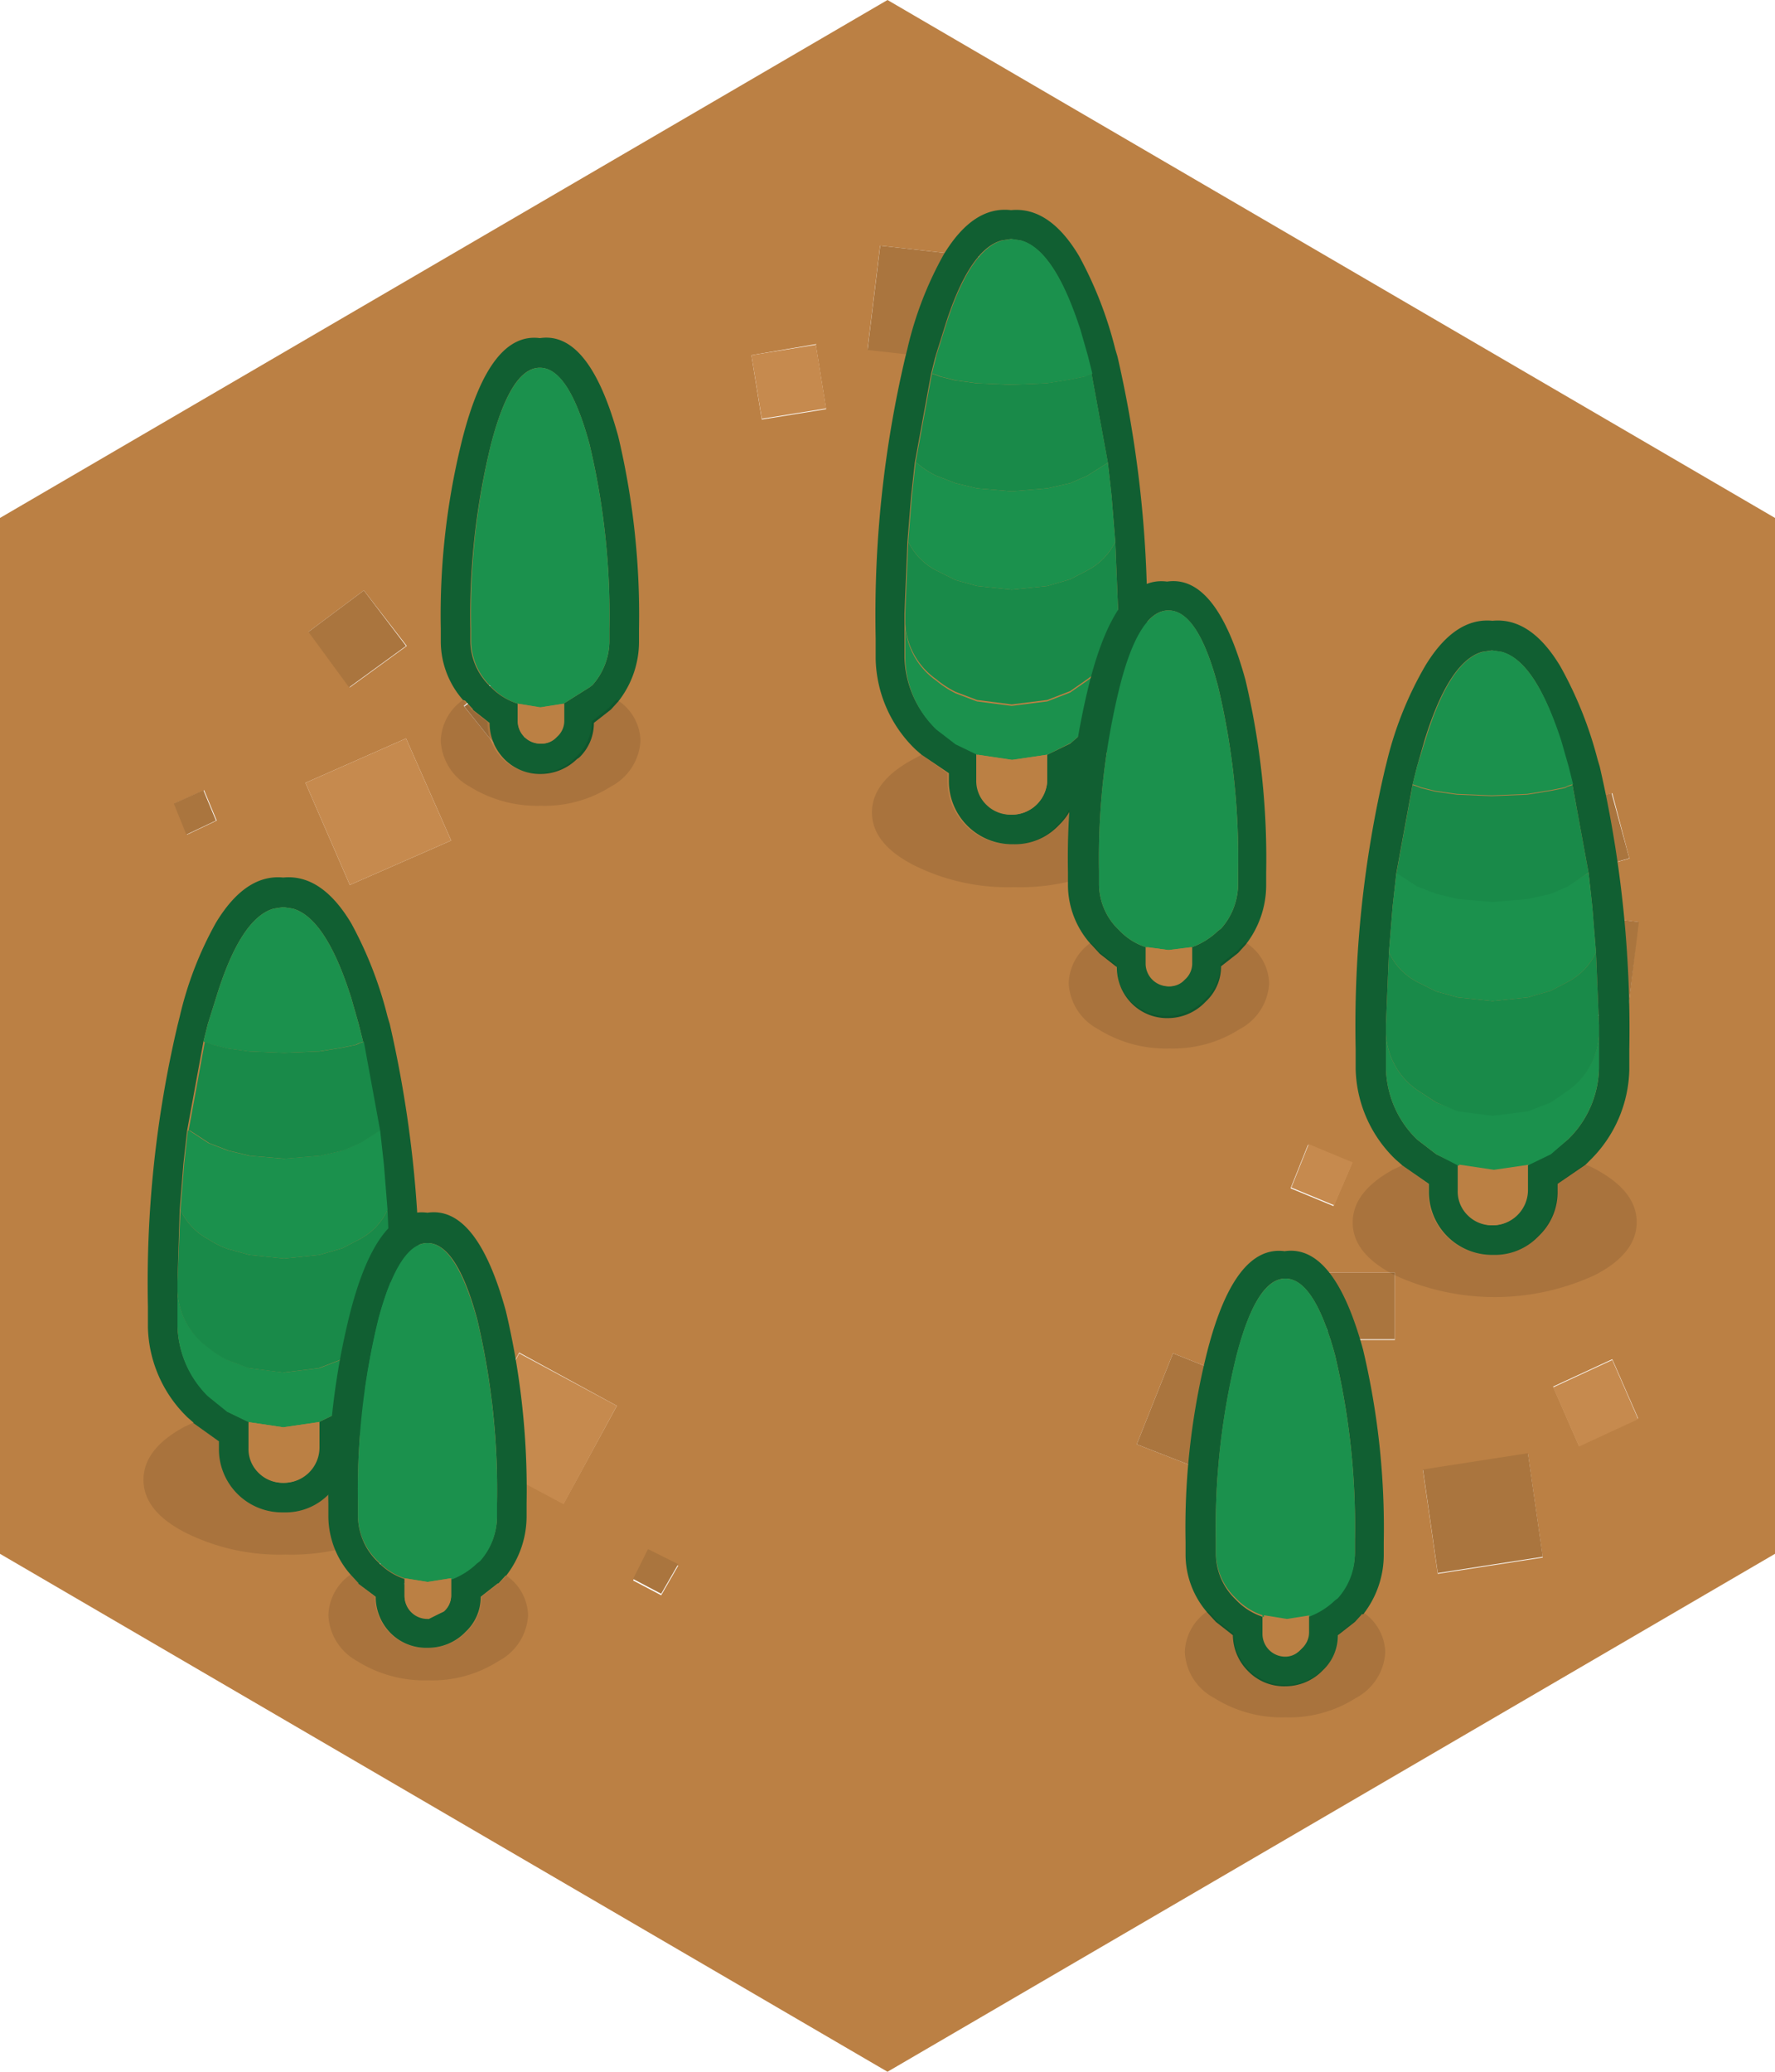 <svg xmlns="http://www.w3.org/2000/svg" viewBox="0 0 120 140"><defs><style>.cls-1{fill:#bb8044;}.cls-2{fill:#aa753e;}.cls-3{fill:#c68a4e;}.cls-4{fill:#115f32;}.cls-5{fill:#198a49;}.cls-6{fill:#1b914d;}.cls-7{fill-opacity:0.1;}</style></defs><title>Asset 35</title><g id="Layer_2" data-name="Layer 2"><g id="Layer_1-2" data-name="Layer 1"><path class="cls-1" d="M20.65,52.9l3,6.9,6.85-3-3.05-6.9-6.8,3m-8,3.5,2-.95-.85-2.05-2,.9.85,2.1m8.25-13.7,2.75,3.75,3.85-2.8L24.6,39.9l-3.75,2.8M0,35,60,0l60,35v70L60,140,0,105V35M59.5,16.6l-.85,7,7.15.8.8-7-7.1-.8M110.15,58,109,53.6l-4.4,1.2,1.2,4.45,4.4-1.25m-55-34.75L50.8,24l.7,4.35,4.35-.7-.7-4.35m-18,25.1L34.6,45.1l-3.25,2.6L34,51l3.2-2.6M101.3,60l-3.2-.45-.4,3.15,3.15.4.45-3.1m2.9,1.5-.75,6.6,6.55.75.75-6.55-6.55-.8M88.45,77.3l-1.2,3,2.9,1.2,1.25-2.9-3-1.25M89.7,86l0,4.55H94.3V86H89.7m14.6,19.25-1-7-7.1,1.1,1,7,7.1-1.1M76.85,97.6,83,100l2.45-6.1L79.3,91.45,76.85,97.6M41.7,95,35.1,91.4l-3.55,6.7,6.55,3.5L41.7,95m2.1,9.8-1,2,1.9,1,1.15-2-2-1M30,107.7l1.25-4.45L26.65,102l-1.2,4.55,4.5,1.2M27.4,96.4l1-4.05-4-.95-1,4,4,1m83.35-.55-1.75-4-4,1.85,1.75,4,4-1.85"/><path class="cls-2" d="M20.85,42.7l3.75-2.8,2.85,3.75-3.85,2.8L20.85,42.7M12.6,56.4l-.85-2.1,2-.9.85,2.05-2,.95M110.15,58l-4.4,1.25-1.2-4.45,4.4-1.2,1.2,4.4M59.5,16.6l7.1.8-.8,7.05-7.15-.8.85-7M37.15,48.35,34,51l-2.6-3.25,3.25-2.6,2.55,3.25m67.05,13.1,6.55.8L110,68.8l-6.55-.75.75-6.6M76.85,97.6l2.45-6.15,6.15,2.45L83,100l-6.15-2.4m27.45,7.6-7.1,1.1-1-7,7.1-1.1,1,7M89.7,86h4.6V90.5H89.75l0-4.55M27.4,96.4l-4-1,1-4,4,.95-1,4.05M30,107.7l-4.5-1.2,1.2-4.55,4.55,1.3L30,107.7m13.85-3,2,1-1.15,2-1.9-1,1-2"/><path class="cls-3" d="M20.65,52.9l6.8-3,3.05,6.9-6.85,3-3-6.9m34.5-29.65.7,4.35-4.35.7L50.8,24l4.35-.7M101.3,60l-.45,3.1-3.15-.4.4-3.15,3.2.45M88.45,77.3l3,1.25-1.25,2.9-2.9-1.2,1.2-3M41.7,95l-3.6,6.65-6.55-3.5,3.55-6.7L41.7,95m69.05.9-4,1.85-1.75-4,4-1.85,1.75,4"/><path class="cls-4" d="M70.8,51l1.55-.75,1.15-1a6.89,6.89,0,0,0,2.1-4.75v-3l-.2-4.85-.25-3.1-.25-2.25-1.1-6-.3-1.2L73,22.3q-1.69-5.4-4-6.05l-.65-.1-.65.1q-2.25.64-3.9,6.05l-.55,1.75-.3,1.2-1.1,6-.25,2.25-.25,3.1-.2,4.85v3a6.89,6.89,0,0,0,2.1,4.75l1.3,1,1.45.7V52.7a2.24,2.24,0,0,0,.65,1.65,2.3,2.3,0,0,0,1.7.7h0A2.39,2.39,0,0,0,70.8,52.7V51m-8.5,0-.4-.35a8.75,8.75,0,0,1-2.7-6.1v-1.4a76,76,0,0,1,2-19l.15-.6a24.11,24.11,0,0,1,2.45-6.35q2-3.3,4.55-3c1.73-.17,3.27.87,4.6,3.1a26.43,26.43,0,0,1,2.45,6.3l.15.5a79,79,0,0,1,2,19.1v1.4A8.83,8.83,0,0,1,75,50.65l-.3.3-1.85,1.3v.45a4.07,4.07,0,0,1-1.2,3l-.15.15a4.07,4.07,0,0,1-3,1.2h0a4.27,4.27,0,0,1-4.35-4.35v-.45L62.3,51"/><path class="cls-5" d="M73.8,25.25l1.1,6-.05.05-1.35.85-1.15.5L70.8,33l-2.4.2L66.05,33l-1.45-.35-1.3-.5A6,6,0,0,1,62,31.3l-.1-.05,1.1-6,.3.1.25.1,1,.25,1.45.2,2.35.1,2.4-.1,1.55-.25,1-.2.2-.1.3-.1M75.4,36.6l.2,4.85v.7a4.92,4.92,0,0,1-2.1,3.75l-1.15.8-1.55.6-2.4.3-2.35-.3-1.45-.55a6.61,6.61,0,0,1-1.3-.85,4.92,4.92,0,0,1-2.1-3.75v-.7l.2-4.85a4.25,4.25,0,0,0,1.9,1.95l1.3.65,1.45.4,2.35.25,2.4-.25,1.55-.45,1.15-.6a4.25,4.25,0,0,0,1.9-1.95"/><path class="cls-6" d="M75.4,36.6a4.25,4.25,0,0,1-1.9,1.95l-1.15.6-1.55.45-2.4.25-2.35-.25-1.45-.4-1.3-.65a4.25,4.25,0,0,1-1.9-1.95l.25-3.1.25-2.25.1.05a6,6,0,0,0,1.3.85l1.3.5,1.45.35,2.35.2,2.4-.2,1.55-.35,1.15-.5,1.35-.85.05-.05.25,2.25.25,3.1M63,25.25l.3-1.2.55-1.75q1.65-5.4,3.9-6.05l.65-.1.65.1q2.25.64,4,6.05l.5,1.75.3,1.2-.3.1-.2.1-1,.2-1.55.25-2.4.1-2.35-.1-1.45-.2-1-.25-.25-.1-.3-.1m12.6,16.9v2.3a6.89,6.89,0,0,1-2.1,4.75l-1.15,1L70.8,51l-2.4.35L66.05,51l-1.45-.7-1.3-1a6.89,6.89,0,0,1-2.1-4.75v-2.3a4.92,4.92,0,0,0,2.1,3.75,6.61,6.61,0,0,0,1.3.85l1.45.55,2.35.3,2.4-.3,1.55-.6,1.15-.8a4.92,4.92,0,0,0,2.1-3.75"/><path class="cls-7" d="M74.65,51l.7.3q2.81,1.5,2.8,3.6t-2.8,3.55a14.23,14.23,0,0,1-6.8,1.5,14.23,14.23,0,0,1-6.8-1.5q-2.8-1.45-2.8-3.55t2.8-3.6L62.3,51l1.75,1.25v.45a4.27,4.27,0,0,0,4.35,4.35h0a4.07,4.07,0,0,0,3-1.2l.15-.15a4.07,4.07,0,0,0,1.2-3v-.45L74.65,51"/><path class="cls-1" d="M70.8,51V52.7a2.39,2.39,0,0,1-2.35,2.35h0a2.3,2.3,0,0,1-1.7-.7,2.24,2.24,0,0,1-.65-1.65V51l2.35.35L70.8,51"/><path class="cls-4" d="M38.1,47.55l1.75-1.1.2-.15a4.53,4.53,0,0,0,1.15-2.95V42.5A49.92,49.92,0,0,0,39.85,30q-1.4-5.14-3.35-5.15T33.2,30a48.37,48.37,0,0,0-1.4,12.5v.85a4.3,4.3,0,0,0,1.25,2.95l.15.15A4.34,4.34,0,0,0,35,47.55V48.7a1.54,1.54,0,0,0,1.55,1.55h0a1.35,1.35,0,0,0,1.05-.45,1.44,1.44,0,0,0,.5-1.1V47.55m-6.8-.25a6,6,0,0,1-1.5-3.9v-.9a48.75,48.75,0,0,1,1.5-13q1.85-7.09,5.2-6.65,3.34-.5,5.3,6.65a52.21,52.21,0,0,1,1.4,13v.9a6.53,6.53,0,0,1-1.4,4l-.5.55h0l-1.15.9a3.21,3.21,0,0,1-1,2.35L39,51.3a3.51,3.51,0,0,1-2.4,1h0a3.38,3.38,0,0,1-2.5-1,3.48,3.48,0,0,1-1-2.45l-1.15-.9h.05l-.55-.6"/><path class="cls-6" d="M35,47.55a4.34,4.34,0,0,1-1.75-1.1l-.15-.15a4.3,4.3,0,0,1-1.25-2.95V42.5A48.37,48.37,0,0,1,33.2,30q1.35-5.14,3.3-5.15T39.85,30A49.92,49.92,0,0,1,41.2,42.5v.85a4.53,4.53,0,0,1-1.15,2.95l-.2.15-1.75,1.1-1.6.25L35,47.55"/><path class="cls-1" d="M35,47.55l1.55.25,1.6-.25V48.7a1.44,1.44,0,0,1-.5,1.1,1.35,1.35,0,0,1-1.05.45h0A1.54,1.54,0,0,1,35,48.7V47.55"/><path class="cls-7" d="M41.8,47.35a3.36,3.36,0,0,1,1.5,2.7,3.72,3.72,0,0,1-2,3.1,8.34,8.34,0,0,1-4.75,1.3,8.57,8.57,0,0,1-4.8-1.3,3.72,3.72,0,0,1-1.95-3.1,3.48,3.48,0,0,1,1.5-2.75l.55.6H31.8l1.15.9a3.48,3.48,0,0,0,1,2.45,3.38,3.38,0,0,0,2.5,1h0a3.51,3.51,0,0,0,2.4-1l.15-.15a3.21,3.21,0,0,0,1-2.35l1.15-.9h0l.5-.55"/><path class="cls-4" d="M80.6,64a5.1,5.1,0,0,0,1.75-1.1l.2-.15a4.53,4.53,0,0,0,1.15-3V58.9a49.92,49.92,0,0,0-1.35-12.5Q81,41.26,79,41.25T75.7,46.4a48.37,48.37,0,0,0-1.4,12.5v.85a4.3,4.3,0,0,0,1.25,3l.15.15A4.34,4.34,0,0,0,77.45,64V65.1A1.54,1.54,0,0,0,79,66.65h0a1.35,1.35,0,0,0,1-.45,1.44,1.44,0,0,0,.5-1.1V64m-6.8-.25a6,6,0,0,1-1.5-3.9v-.9a48.75,48.75,0,0,1,1.5-13q1.85-7.09,5.2-6.65,3.34-.49,5.3,6.65a52.21,52.21,0,0,1,1.4,13v.9a6.53,6.53,0,0,1-1.4,4l-.5.55h0l-1.15.9a3.21,3.21,0,0,1-1,2.35l-.15.15a3.51,3.51,0,0,1-2.4,1h0a3.38,3.38,0,0,1-2.5-1,3.48,3.48,0,0,1-1-2.45l-1.15-.9h0l-.55-.6"/><path class="cls-6" d="M77.45,64a4.34,4.34,0,0,1-1.75-1.1l-.15-.15a4.3,4.3,0,0,1-1.25-3V58.9a48.37,48.37,0,0,1,1.4-12.5Q77,41.26,79,41.25t3.35,5.15A49.92,49.92,0,0,1,83.7,58.9v.85a4.53,4.53,0,0,1-1.15,3l-.2.15A5.1,5.1,0,0,1,80.6,64L79,64.2,77.45,64"/><path class="cls-7" d="M84.3,63.75a3.36,3.36,0,0,1,1.5,2.7,3.72,3.72,0,0,1-2,3.1,8.34,8.34,0,0,1-4.75,1.3,8.57,8.57,0,0,1-4.8-1.3,3.72,3.72,0,0,1-2-3.1,3.48,3.48,0,0,1,1.5-2.75l.55.6h0l1.15.9a3.48,3.48,0,0,0,1,2.45,3.38,3.38,0,0,0,2.5,1h0a3.51,3.51,0,0,0,2.4-1l.15-.15a3.21,3.21,0,0,0,1-2.35l1.15-.9h0l.5-.55"/><path class="cls-1" d="M80.6,64V65.1a1.44,1.44,0,0,1-.5,1.1,1.35,1.35,0,0,1-1,.45h0a1.54,1.54,0,0,1-1.55-1.55V64L79,64.2,80.6,64"/><path class="cls-4" d="M88.5,109.15a5.1,5.1,0,0,0,1.75-1.1l.2-.15a4.53,4.53,0,0,0,1.15-3v-.85a49.92,49.92,0,0,0-1.35-12.5q-1.4-5.14-3.35-5.15T83.6,91.6a48.37,48.37,0,0,0-1.4,12.5V105a4.3,4.3,0,0,0,1.25,3l.15.15a4.34,4.34,0,0,0,1.75,1.1v1.15a1.54,1.54,0,0,0,1.55,1.55h0a1.35,1.35,0,0,0,1-.45,1.44,1.44,0,0,0,.5-1.1v-1.15m3.7-.2-.5.55h0l-1.15.9a3.21,3.21,0,0,1-1,2.35l-.15.15a3.51,3.51,0,0,1-2.4.95h0a3.38,3.38,0,0,1-2.5-1,3.48,3.48,0,0,1-1.05-2.45l-1.15-.9h0l-.55-.6a6,6,0,0,1-1.5-3.9v-.9a48.75,48.75,0,0,1,1.5-13q1.85-7.09,5.2-6.65,3.34-.49,5.3,6.65a52.21,52.21,0,0,1,1.4,13v.9a6.53,6.53,0,0,1-1.4,4"/><path class="cls-6" d="M85.35,109.15a4.34,4.34,0,0,1-1.75-1.1l-.15-.15a4.3,4.3,0,0,1-1.25-3v-.85a48.37,48.37,0,0,1,1.4-12.5q1.35-5.14,3.3-5.15t3.35,5.15a49.92,49.92,0,0,1,1.35,12.5V105a4.53,4.53,0,0,1-1.15,3l-.2.15a5.1,5.1,0,0,1-1.75,1.1l-1.6.25-1.55-.25"/><path class="cls-7" d="M81.7,108.9l.55.6h0l1.15.9a3.48,3.48,0,0,0,1.05,2.45,3.38,3.38,0,0,0,2.5,1h0a3.51,3.51,0,0,0,2.4-.95l.15-.15a3.21,3.21,0,0,0,1-2.35l1.15-.9h0l.5-.55a3.36,3.36,0,0,1,1.5,2.7,3.72,3.72,0,0,1-2,3.1,8.34,8.34,0,0,1-4.75,1.3,8.57,8.57,0,0,1-4.8-1.3,3.72,3.72,0,0,1-2-3.1,3.48,3.48,0,0,1,1.5-2.75"/><path class="cls-1" d="M88.5,109.15v1.15a1.44,1.44,0,0,1-.5,1.1,1.35,1.35,0,0,1-1,.45h0a1.54,1.54,0,0,1-1.55-1.55v-1.15l1.55.25,1.6-.25"/><path class="cls-4" d="M21.55,96.1l1.55-.75,1.15-1a6.89,6.89,0,0,0,2.1-4.75v-3l-.2-4.85-.25-3.1-.25-2.25-1.1-6-.3-1.2-.5-1.75q-1.7-5.4-3.95-6.05l-.65-.1-.65.1q-2.25.65-3.9,6.05l-.55,1.75-.3,1.2-1.1,6-.25,2.25-.25,3.1L12,86.6v3a6.89,6.89,0,0,0,2.1,4.75l1.3,1.05,1.45.7v1.75a2.24,2.24,0,0,0,.65,1.65,2.3,2.3,0,0,0,1.7.7h.05a2.39,2.39,0,0,0,2.35-2.35V96.1m-8.5.05-.4-.35A8.75,8.75,0,0,1,10,89.7V88.3A76,76,0,0,1,12,69.3l.15-.6a24.11,24.11,0,0,1,2.45-6.35q2-3.3,4.55-3.05c1.73-.17,3.27.87,4.6,3.1a26.43,26.43,0,0,1,2.45,6.3l.15.5a79,79,0,0,1,2,19.1v1.4a8.83,8.83,0,0,1-2.65,6.1l-.3.3-1.85,1.3v.45a4.07,4.07,0,0,1-1.2,3l-.15.15a4.07,4.07,0,0,1-3,1.2h-.05a4.27,4.27,0,0,1-4.35-4.35V97.4l-1.75-1.25"/><path class="cls-6" d="M13.75,70.4l.3-1.2.55-1.75q1.65-5.4,3.9-6.05l.65-.1.65.1q2.25.65,3.95,6.05l.5,1.75.3,1.2-.3.1-.2.1-.95.2-1.55.25-2.4.1-2.35-.1-1.45-.2-1-.25-.25-.1-.3-.1m11.9,6,.25,2.25.25,3.1a4.25,4.25,0,0,1-1.9,2l-1.15.6-1.55.45-2.4.25-2.35-.25-1.45-.4a5.85,5.85,0,0,1-1.3-.65,4.25,4.25,0,0,1-1.9-2l.25-3.1.25-2.25.1,0,1.3.85,1.3.5,1.45.35,2.35.2,2.4-.2,1.55-.35,1.15-.5,1.35-.85,0,0m.7,10.9v2.3a6.89,6.89,0,0,1-2.1,4.75l-1.15,1-1.55.75-2.4.35L16.8,96.1l-1.45-.7-1.3-1.05A6.89,6.89,0,0,1,12,89.6V87.3a4.92,4.92,0,0,0,2.1,3.75,6.61,6.61,0,0,0,1.3.85l1.45.55,2.35.3,2.4-.3,1.55-.6,1.15-.8a4.92,4.92,0,0,0,2.1-3.75"/><path class="cls-5" d="M26.35,87.3a4.92,4.92,0,0,1-2.1,3.75l-1.15.8-1.55.6-2.4.3-2.35-.3-1.45-.55a6.61,6.61,0,0,1-1.3-.85A4.92,4.92,0,0,1,12,87.3v-.7l.2-4.85a4.25,4.25,0,0,0,1.9,2,5.85,5.85,0,0,0,1.3.65l1.45.4,2.35.25,2.4-.25,1.55-.45,1.15-.6a4.25,4.25,0,0,0,1.9-2l.2,4.85v.7m-1.8-16.9,1.1,6,0,0-1.35.85-1.15.5-1.55.35-2.4.2-2.35-.2-1.45-.35-1.3-.5-1.3-.85-.1,0,1.1-6,.3.1.25.1,1,.25,1.45.2,2.35.1,2.4-.1,1.55-.25.95-.2.2-.1.3-.1"/><path class="cls-7" d="M25.4,96.1l.7.3q2.8,1.5,2.8,3.6t-2.8,3.55a14.23,14.23,0,0,1-6.8,1.5,14.23,14.23,0,0,1-6.8-1.5Q9.7,102.1,9.7,100t2.8-3.6l.55-.25L14.8,97.4v.45a4.27,4.27,0,0,0,4.35,4.35h.05a4.07,4.07,0,0,0,3-1.2l.15-.15a4.07,4.07,0,0,0,1.2-3V97.4l1.85-1.3"/><path class="cls-1" d="M21.55,96.1v1.75a2.39,2.39,0,0,1-2.35,2.35h-.05a2.3,2.3,0,0,1-1.7-.7,2.24,2.24,0,0,1-.65-1.65V96.1l2.35.35,2.4-.35"/><path class="cls-7" d="M34.2,106.45a3.36,3.36,0,0,1,1.5,2.7,3.72,3.72,0,0,1-2,3.1,8.34,8.34,0,0,1-4.75,1.3,8.57,8.57,0,0,1-4.8-1.3,3.72,3.72,0,0,1-1.95-3.1,3.48,3.48,0,0,1,1.5-2.75l.55.6H24.2l1.15.9a3.48,3.48,0,0,0,1,2.45,3.38,3.38,0,0,0,2.5,1H29a3.51,3.51,0,0,0,2.4-.95l.15-.15a3.21,3.21,0,0,0,1-2.35l1.15-.9h.05l.5-.55"/><path class="cls-4" d="M34.2,106.45l-.5.55h-.05l-1.15.9a3.21,3.21,0,0,1-1,2.35l-.15.15a3.51,3.51,0,0,1-2.4.95H28.9a3.38,3.38,0,0,1-2.5-1,3.48,3.48,0,0,1-1-2.45L24.2,107h.05l-.55-.6a6,6,0,0,1-1.5-3.9v-.9a48.75,48.75,0,0,1,1.5-13q1.85-7.09,5.2-6.65,3.34-.49,5.3,6.65a52.21,52.21,0,0,1,1.4,13v.9a6.53,6.53,0,0,1-1.4,4m-3.7.2a5.1,5.1,0,0,0,1.75-1.1l.2-.15a4.53,4.53,0,0,0,1.15-3v-.85a49.92,49.92,0,0,0-1.35-12.5Q30.86,84,28.9,84T25.6,89.1a48.37,48.37,0,0,0-1.4,12.5v.85a4.3,4.3,0,0,0,1.25,3l.15.15a4.34,4.34,0,0,0,1.75,1.1v1.15a1.54,1.54,0,0,0,1.55,1.55H29L30,108.9a1.44,1.44,0,0,0,.5-1.1v-1.15"/><path class="cls-6" d="M30.5,106.65l-1.6.25-1.55-.25a4.34,4.34,0,0,1-1.75-1.1l-.15-.15a4.3,4.3,0,0,1-1.25-3v-.85a48.37,48.37,0,0,1,1.4-12.5Q27,84,28.9,84t3.35,5.15a49.92,49.92,0,0,1,1.35,12.5v.85a4.53,4.53,0,0,1-1.15,3l-.2.15a5.1,5.1,0,0,1-1.75,1.1"/><path class="cls-1" d="M30.5,106.65v1.15a1.44,1.44,0,0,1-.5,1.1l-1.05.45H28.9a1.54,1.54,0,0,1-1.55-1.55v-1.15l1.55.25,1.6-.25"/><path class="cls-4" d="M103.3,78.7l1.55-.75L106,77a6.89,6.89,0,0,0,2.1-4.75v-3l-.2-4.85-.25-3.1L107.4,59l-1.1-6-.3-1.2-.5-1.75q-1.69-5.4-4-6l-.65-.1-.65.1q-2.25.64-3.9,6L95.8,51.8,95.5,53l-1.1,6-.25,2.25-.25,3.1-.2,4.85v3A6.89,6.89,0,0,0,95.8,77l1.3,1,1.45.7v1.75a2.24,2.24,0,0,0,.65,1.65,2.3,2.3,0,0,0,1.7.7h0a2.39,2.39,0,0,0,2.35-2.35V78.7m-8.5,0-.4-.35a8.75,8.75,0,0,1-2.7-6.1V70.9a76,76,0,0,1,2-19l.15-.6A24.11,24.11,0,0,1,96.35,45q2-3.3,4.55-3.05c1.73-.17,3.27.87,4.6,3.1A26.43,26.43,0,0,1,108,51.3l.15.5a79,79,0,0,1,2,19.1v1.4a8.83,8.83,0,0,1-2.65,6.1l-.3.3L105.3,80v.45a4.07,4.07,0,0,1-1.2,3l-.15.15a4.07,4.07,0,0,1-3,1.2h0a4.27,4.27,0,0,1-4.35-4.35V80L94.8,78.75"/><path class="cls-6" d="M106.3,53l-.3.1-.2.1-1,.2-1.55.25-2.4.1-2.35-.1-1.45-.2-1-.25-.25-.1-.3-.1.3-1.2.55-1.75q1.65-5.4,3.9-6l.65-.1.65.1q2.25.64,4,6l.5,1.75.3,1.2M94.4,59l.1,0,1.3.85,1.3.5,1.45.35,2.35.2,2.4-.2,1.55-.35,1.15-.5,1.35-.85.05,0,.25,2.25.25,3.1a4.25,4.25,0,0,1-1.9,2l-1.15.6-1.55.45-2.4.25-2.35-.25L97.1,67l-1.3-.65a4.25,4.25,0,0,1-1.9-2l.25-3.1L94.4,59m13.7,10.9v2.3A6.89,6.89,0,0,1,106,77l-1.15,1-1.55.75-2.4.35-2.35-.35L97.1,78l-1.3-1a6.89,6.89,0,0,1-2.1-4.75V69.9a4.92,4.92,0,0,0,2.1,3.75l1.3.85,1.45.55,2.35.3,2.4-.3,1.55-.6,1.15-.8a4.92,4.92,0,0,0,2.1-3.75"/><path class="cls-5" d="M106.3,53l1.1,6-.05,0L106,59.9l-1.15.5-1.55.35-2.4.2-2.35-.2L97.1,60.4l-1.3-.5-1.3-.85-.1,0,1.1-6,.3.1.25.1,1,.25,1.45.2,2.35.1,2.4-.1,1.55-.25,1-.2.2-.1.3-.1m1.6,11.35.2,4.85v.7a4.92,4.92,0,0,1-2.1,3.75l-1.15.8-1.55.6-2.4.3-2.35-.3L97.1,74.5l-1.3-.85a4.92,4.92,0,0,1-2.1-3.75v-.7l.2-4.85a4.25,4.25,0,0,0,1.9,2l1.3.65,1.45.4,2.35.25,2.4-.25,1.55-.45,1.15-.6a4.25,4.25,0,0,0,1.9-2"/><path class="cls-7" d="M107.15,78.7a3.51,3.51,0,0,1,.7.3q2.81,1.5,2.8,3.6t-2.8,3.55a16.16,16.16,0,0,1-13.6,0q-2.81-1.45-2.8-3.55t2.8-3.6l.55-.25L96.55,80v.45a4.27,4.27,0,0,0,4.35,4.35h0a4.07,4.07,0,0,0,3-1.2l.15-.15a4.07,4.07,0,0,0,1.2-3V80l1.85-1.3"/><path class="cls-1" d="M103.3,78.7v1.75A2.39,2.39,0,0,1,101,82.8h0a2.3,2.3,0,0,1-1.7-.7,2.24,2.24,0,0,1-.65-1.65V78.7l2.35.35,2.4-.35"/></g></g></svg>